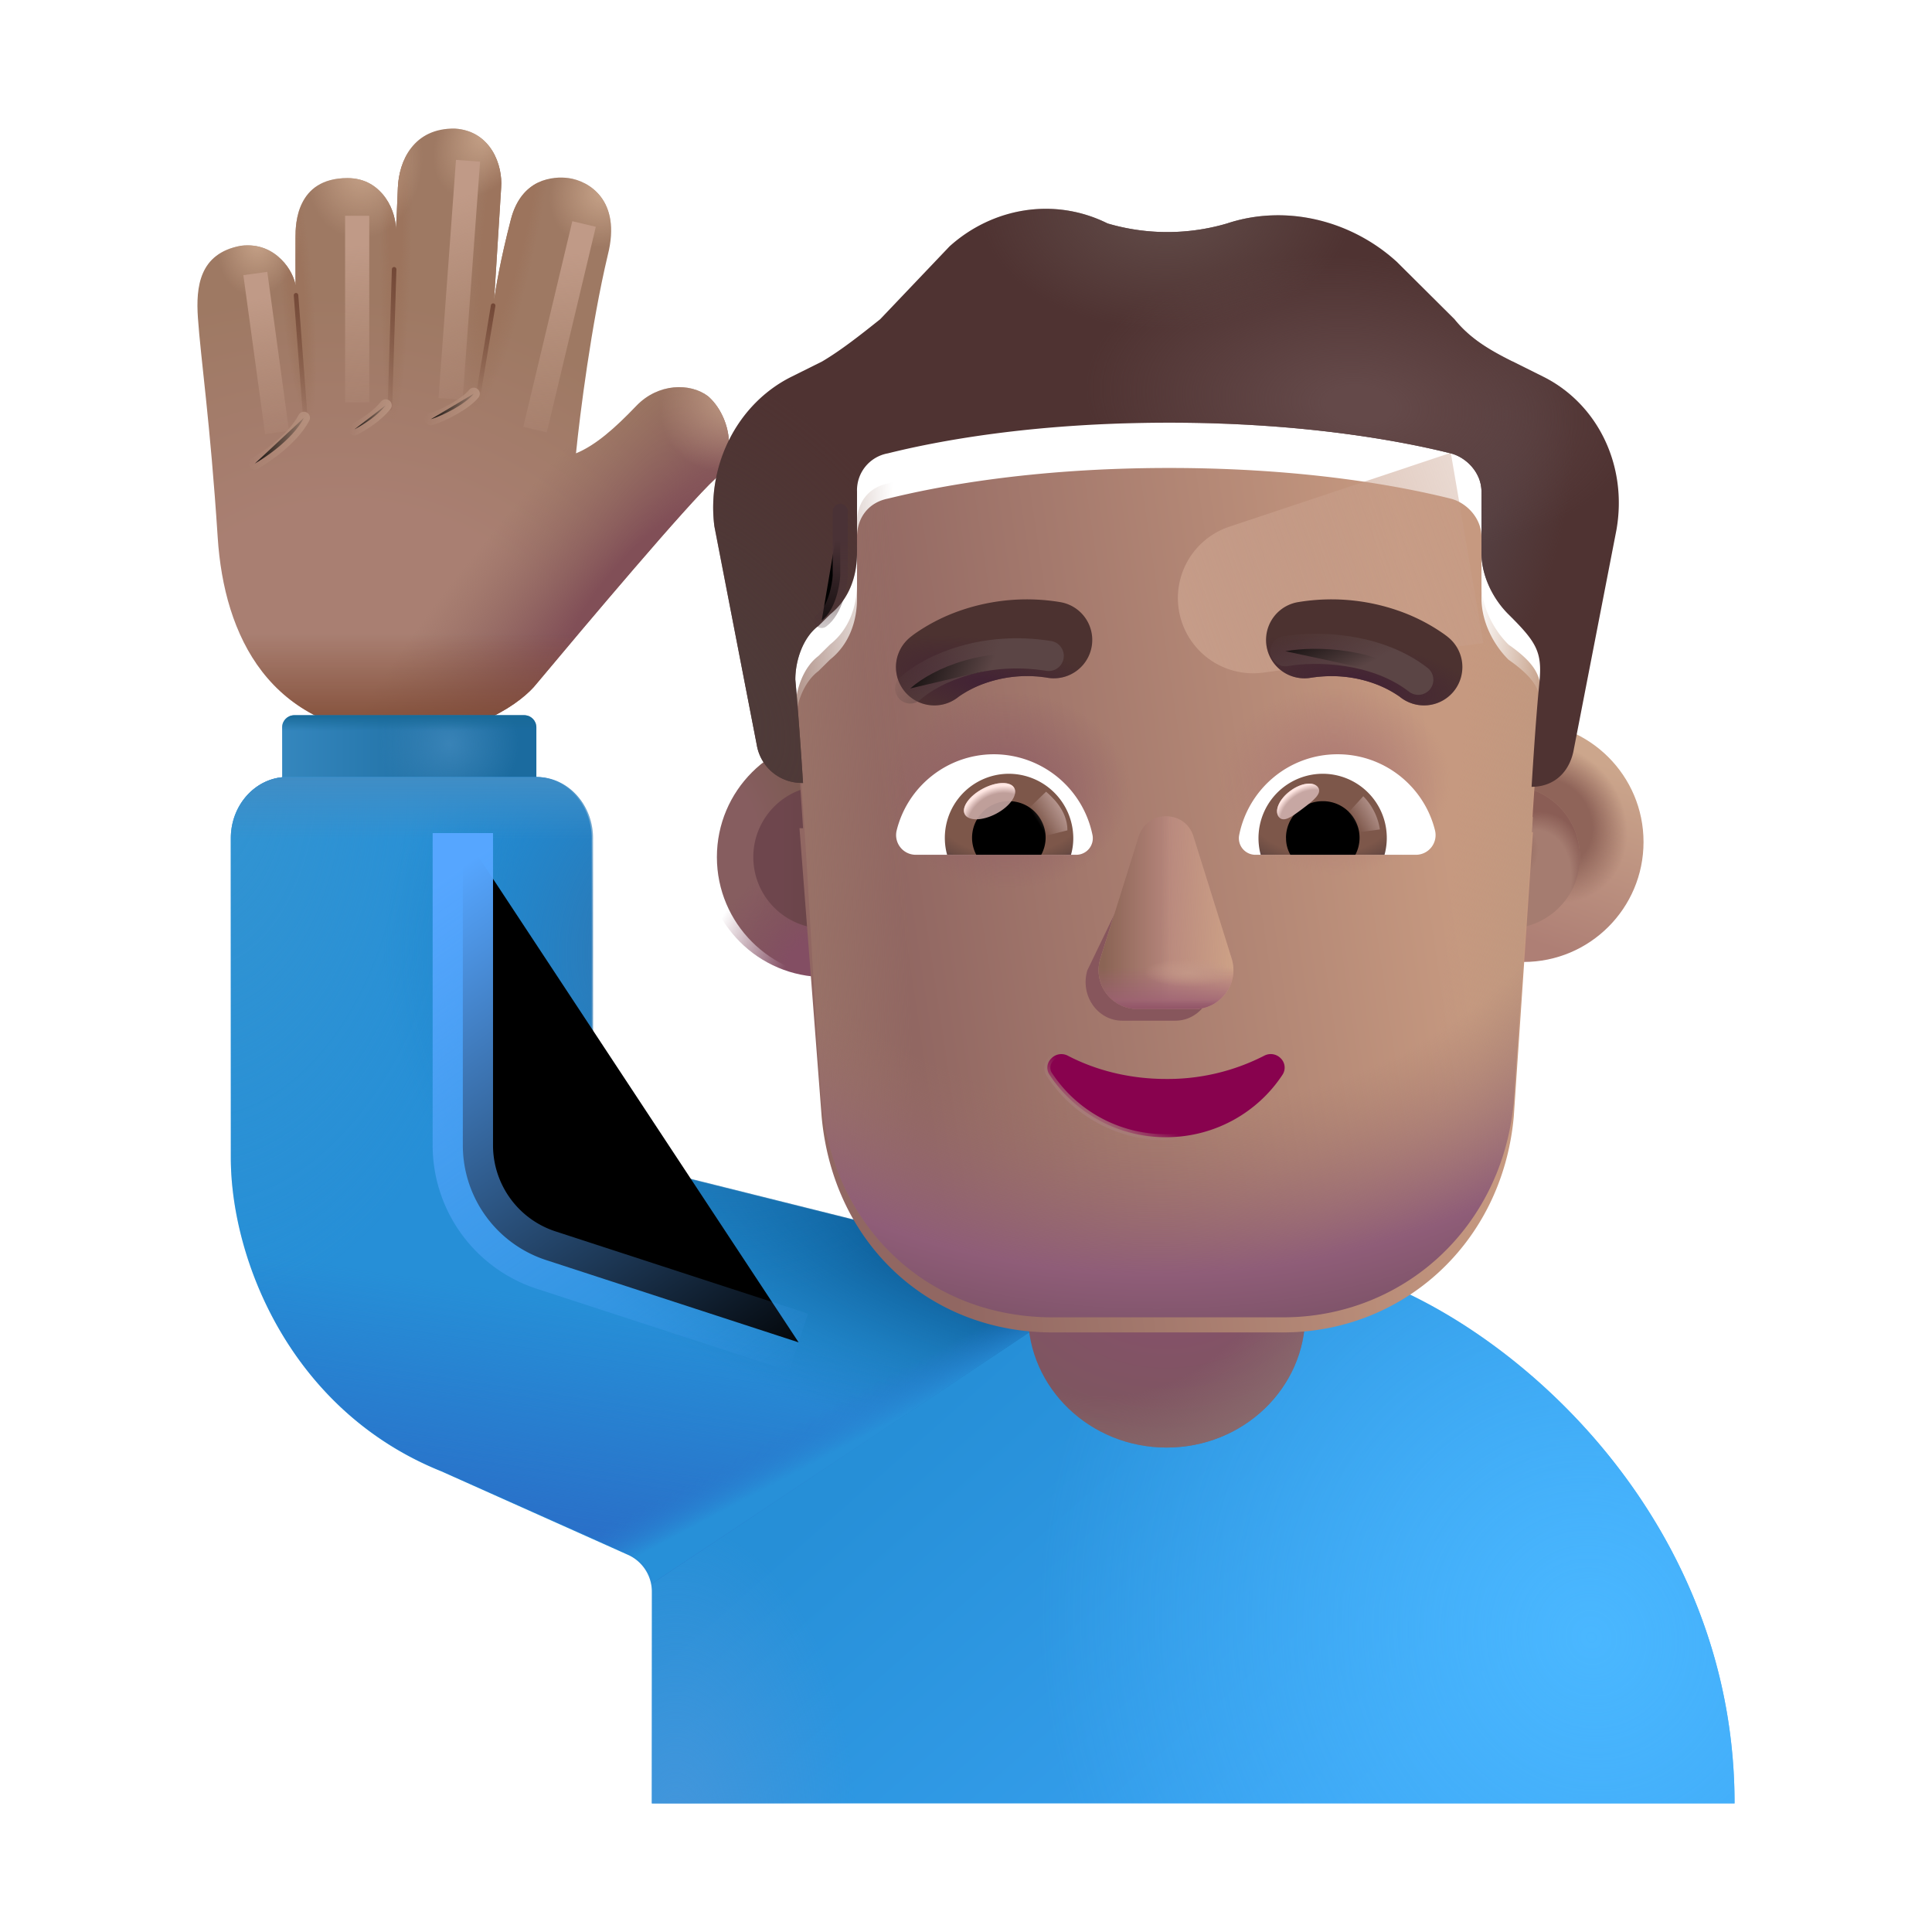 <svg width="100%" height="100%" viewBox="0 0 32 32" xmlns="http://www.w3.org/2000/svg"><path fill="url(#a)" d="M3.606 8.903c-.125-1.922-.281-2.958-.328-3.64-.035-.513.023-1.067.71-1.192.599-.074.884.452.907.66-.002-.2 0-.68 0-.804 0-.211.008-.977.86-.977.6 0 .816.587.8.863.01-.101.023-.413.035-.707.019-.433.252-.989.946-.976.597.039.793.613.765.976l-.117 1.868c.024-.188.103-.665.278-1.34s.701-.72.957-.684c.326.046.88.361.648 1.274-.275 1.156-.462 2.644-.527 3.285.324-.133.642-.413 1.001-.788.36-.375.887-.383 1.184-.16.34.293.522.967.12 1.37-.463.425-2.13 2.405-2.958 3.394-.229.292-.997.875-2.234.875-2.203-.094-2.942-1.676-3.047-3.297"/><path fill="url(#b)" d="M3.606 8.903c-.125-1.922-.281-2.958-.328-3.64-.035-.513.023-1.067.71-1.192.599-.074.884.452.907.66-.002-.2 0-.68 0-.804 0-.211.008-.977.86-.977.6 0 .816.587.8.863.01-.101.023-.413.035-.707.019-.433.252-.989.946-.976.597.039.793.613.765.976l-.117 1.868c.024-.188.103-.665.278-1.34s.701-.72.957-.684c.326.046.88.361.648 1.274-.275 1.156-.462 2.644-.527 3.285.324-.133.642-.413 1.001-.788.36-.375.887-.383 1.184-.16.34.293.522.967.12 1.37-.463.425-2.13 2.405-2.958 3.394-.229.292-.997.875-2.234.875-2.203-.094-2.942-1.676-3.047-3.297"/><path fill="url(#c)" d="M3.606 8.903c-.125-1.922-.281-2.958-.328-3.64-.035-.513.023-1.067.71-1.192.599-.074.884.452.907.66-.002-.2 0-.68 0-.804 0-.211.008-.977.86-.977.6 0 .816.587.8.863.01-.101.023-.413.035-.707.019-.433.252-.989.946-.976.597.039.793.613.765.976l-.117 1.868c.024-.188.103-.665.278-1.34s.701-.72.957-.684c.326.046.88.361.648 1.274-.275 1.156-.462 2.644-.527 3.285.324-.133.642-.413 1.001-.788.36-.375.887-.383 1.184-.16.34.293.522.967.12 1.37-.463.425-2.13 2.405-2.958 3.394-.229.292-.997.875-2.234.875-2.203-.094-2.942-1.676-3.047-3.297"/><path fill="url(#d)" d="M3.606 8.903c-.125-1.922-.281-2.958-.328-3.64-.035-.513.023-1.067.71-1.192.599-.074.884.452.907.66-.002-.2 0-.68 0-.804 0-.211.008-.977.86-.977.6 0 .816.587.8.863.01-.101.023-.413.035-.707.019-.433.252-.989.946-.976.597.039.793.613.765.976l-.117 1.868c.024-.188.103-.665.278-1.34s.701-.72.957-.684c.326.046.88.361.648 1.274-.275 1.156-.462 2.644-.527 3.285.324-.133.642-.413 1.001-.788.36-.375.887-.383 1.184-.16.34.293.522.967.12 1.37-.463.425-2.13 2.405-2.958 3.394-.229.292-.997.875-2.234.875-2.203-.094-2.942-1.676-3.047-3.297"/><path fill="url(#e)" d="M3.606 8.903c-.125-1.922-.281-2.958-.328-3.64-.035-.513.023-1.067.71-1.192.599-.074.884.452.907.66-.002-.2 0-.68 0-.804 0-.211.008-.977.86-.977.6 0 .816.587.8.863.01-.101.023-.413.035-.707.019-.433.252-.989.946-.976.597.039.793.613.765.976l-.117 1.868c.024-.188.103-.665.278-1.34s.701-.72.957-.684c.326.046.88.361.648 1.274-.275 1.156-.462 2.644-.527 3.285.324-.133.642-.413 1.001-.788.36-.375.887-.383 1.184-.16.34.293.522.967.12 1.37-.463.425-2.13 2.405-2.958 3.394-.229.292-.997.875-2.234.875-2.203-.094-2.942-1.676-3.047-3.297"/><path fill="url(#f)" d="M3.606 8.903c-.125-1.922-.281-2.958-.328-3.64-.035-.513.023-1.067.71-1.192.599-.074.884.452.907.66-.002-.2 0-.68 0-.804 0-.211.008-.977.86-.977.6 0 .816.587.8.863.01-.101.023-.413.035-.707.019-.433.252-.989.946-.976.597.039.793.613.765.976l-.117 1.868c.024-.188.103-.665.278-1.34s.701-.72.957-.684c.326.046.88.361.648 1.274-.275 1.156-.462 2.644-.527 3.285.324-.133.642-.413 1.001-.788.36-.375.887-.383 1.184-.16.34.293.522.967.12 1.37-.463.425-2.13 2.405-2.958 3.394-.229.292-.997.875-2.234.875-2.203-.094-2.942-1.676-3.047-3.297"/><path fill="url(#g)" d="M3.606 8.903c-.125-1.922-.281-2.958-.328-3.64-.035-.513.023-1.067.71-1.192.599-.074.884.452.907.66-.002-.2 0-.68 0-.804 0-.211.008-.977.86-.977.6 0 .816.587.8.863.01-.101.023-.413.035-.707.019-.433.252-.989.946-.976.597.039.793.613.765.976l-.117 1.868c.024-.188.103-.665.278-1.34s.701-.72.957-.684c.326.046.88.361.648 1.274-.275 1.156-.462 2.644-.527 3.285.324-.133.642-.413 1.001-.788.36-.375.887-.383 1.184-.16.34.293.522.967.12 1.37-.463.425-2.13 2.405-2.958 3.394-.229.292-.997.875-2.234.875-2.203-.094-2.942-1.676-3.047-3.297"/><path fill="url(#h)" d="M3.606 8.903c-.125-1.922-.281-2.958-.328-3.64-.035-.513.023-1.067.71-1.192.599-.074.884.452.907.66-.002-.2 0-.68 0-.804 0-.211.008-.977.86-.977.6 0 .816.587.8.863.01-.101.023-.413.035-.707.019-.433.252-.989.946-.976.597.039.793.613.765.976l-.117 1.868c.024-.188.103-.665.278-1.34s.701-.72.957-.684c.326.046.88.361.648 1.274-.275 1.156-.462 2.644-.527 3.285.324-.133.642-.413 1.001-.788.36-.375.887-.383 1.184-.16.34.293.522.967.12 1.37-.463.425-2.13 2.405-2.958 3.394-.229.292-.997.875-2.234.875-2.203-.094-2.942-1.676-3.047-3.297"/><path fill="url(#i)" d="M3.606 8.903c-.125-1.922-.281-2.958-.328-3.64-.035-.513.023-1.067.71-1.192.599-.074.884.452.907.66-.002-.2 0-.68 0-.804 0-.211.008-.977.86-.977.6 0 .816.587.8.863.01-.101.023-.413.035-.707.019-.433.252-.989.946-.976.597.039.793.613.765.976l-.117 1.868c.024-.188.103-.665.278-1.34s.701-.72.957-.684c.326.046.88.361.648 1.274-.275 1.156-.462 2.644-.527 3.285.324-.133.642-.413 1.001-.788.36-.375.887-.383 1.184-.16.34.293.522.967.12 1.37-.463.425-2.13 2.405-2.958 3.394-.229.292-.997.875-2.234.875-2.203-.094-2.942-1.676-3.047-3.297"/><path fill="url(#j)" d="M3.606 8.903c-.125-1.922-.281-2.958-.328-3.64-.035-.513.023-1.067.71-1.192.599-.074.884.452.907.66-.002-.2 0-.68 0-.804 0-.211.008-.977.86-.977.6 0 .816.587.8.863.01-.101.023-.413.035-.707.019-.433.252-.989.946-.976.597.039.793.613.765.976l-.117 1.868c.024-.188.103-.665.278-1.34s.701-.72.957-.684c.326.046.88.361.648 1.274-.275 1.156-.462 2.644-.527 3.285.324-.133.642-.413 1.001-.788.36-.375.887-.383 1.184-.16.34.293.522.967.12 1.37-.463.425-2.13 2.405-2.958 3.394-.229.292-.997.875-2.234.875-2.203-.094-2.942-1.676-3.047-3.297"/><path fill="url(#k)" d="M3.606 8.903c-.125-1.922-.281-2.958-.328-3.64-.035-.513.023-1.067.71-1.192.599-.074.884.452.907.66-.002-.2 0-.68 0-.804 0-.211.008-.977.86-.977.6 0 .816.587.8.863.01-.101.023-.413.035-.707.019-.433.252-.989.946-.976.597.039.793.613.765.976l-.117 1.868c.024-.188.103-.665.278-1.34s.701-.72.957-.684c.326.046.88.361.648 1.274-.275 1.156-.462 2.644-.527 3.285.324-.133.642-.413 1.001-.788.36-.375.887-.383 1.184-.16.34.293.522.967.12 1.37-.463.425-2.13 2.405-2.958 3.394-.229.292-.997.875-2.234.875-2.203-.094-2.942-1.676-3.047-3.297"/><g filter="url(#l)"><path stroke="url(#m)" stroke-linecap="round" stroke-width=".075" d="m4.903 4.89.148 1.946"/></g><g filter="url(#n)"><path stroke="url(#o)" stroke-linecap="round" stroke-width=".075" d="m6.528 4.46-.07 2.298"/></g><g filter="url(#p)"><path stroke="url(#q)" stroke-linecap="round" stroke-width=".075" d="M8.168 5.062 7.934 6.47"/></g><g filter="url(#r)"><path stroke="url(#s)" stroke-width=".4" d="m4.229 4.53.36 2.633"/></g><g filter="url(#t)"><path stroke="url(#u)" stroke-width=".4" d="M5.916 3.574v3.089"/></g><g filter="url(#v)"><path stroke="url(#w)" stroke-width=".4" d="m7.752 2.663-.289 3.944"/></g><g filter="url(#x)"><path stroke="url(#y)" stroke-width=".4" d="m9.674 3.71-.812 3.406"/></g><g filter="url(#z)"><path stroke="url(#A)" stroke-linecap="round" stroke-width=".2" d="M4.221 7.678c.11-.062.617-.379.813-.758"/></g><g filter="url(#B)"><path stroke="url(#C)" stroke-linecap="round" stroke-width=".2" d="M6.388 6.713c-.13.164-.333.3-.518.399"/></g><g filter="url(#D)"><path stroke="url(#E)" stroke-linecap="round" stroke-width=".2" d="M7.847 6.521c-.13.165-.501.36-.712.423"/></g><path fill="url(#F)" d="M4.673 12.047c0-.11.09-.2.2-.2h3.811c.11 0 .2.09.2.2v1.714h-4.21z"/><path fill="url(#G)" d="M4.673 12.047c0-.11.09-.2.2-.2h3.811c.11 0 .2.09.2.2v1.714h-4.21z"/><path fill="url(#H)" d="M4.673 12.047c0-.11.09-.2.2-.2h3.811c.11 0 .2.09.2.2v1.714h-4.21z"/><path fill="url(#I)" d="M20.288 20.87h.97c2.49 0 7.472 3.5 7.472 9H10.797v-3.5a.67.67 0 0 0-.414-.625L7.31 24.37c-2.49-1-3.487-3.5-3.487-5.198v-5.287c0-.564.424-1.015.932-1.015h4.114c.518 0 .932.461.932 1.015v3.985c0 1.302.996 1.5.996 1.5l5.978 1.5z"/><path fill="url(#J)" d="M20.288 20.87h.97c2.49 0 7.472 3.5 7.472 9H10.797v-3.5a.67.67 0 0 0-.414-.625L7.31 24.37c-2.49-1-3.487-3.5-3.487-5.198v-5.287c0-.564.424-1.015.932-1.015h4.114c.518 0 .932.461.932 1.015v3.985c0 1.302.996 1.5.996 1.5l5.978 1.5z"/><path fill="url(#K)" d="M20.288 20.87h.97c2.49 0 7.472 3.5 7.472 9H10.797v-3.5a.67.67 0 0 0-.414-.625L7.31 24.37c-2.49-1-3.487-3.5-3.487-5.198v-5.287c0-.564.424-1.015.932-1.015h4.114c.518 0 .932.461.932 1.015v3.985c0 1.302.996 1.5.996 1.5l5.978 1.5z"/><path fill="url(#L)" d="m18.681 20.98-7.874 5.245a.66.66 0 0 0-.4-.48L7.323 24.37c-2.5-1-3.5-3.5-3.5-5.198v-5.287c0-.564.425-1.015.935-1.015h4.13c.52 0 .935.461.935 1.015v3.985c0 1.302 1 1.5 1 1.5l6 1.5z"/><path fill="url(#M)" d="m18.681 20.98-7.874 5.245a.66.66 0 0 0-.4-.48L7.323 24.37c-2.5-1-3.5-3.5-3.5-5.198v-5.287c0-.564.425-1.015.935-1.015h4.13c.52 0 .935.461.935 1.015v3.985c0 1.302 1 1.5 1 1.5l6 1.5z"/><path fill="url(#N)" d="m18.681 20.98-7.874 5.245a.66.66 0 0 0-.4-.48L7.323 24.37c-2.5-1-3.5-3.5-3.5-5.198v-5.287c0-.564.425-1.015.935-1.015h4.13c.52 0 .935.461.935 1.015v3.985c0 1.302 1 1.5 1 1.5l6 1.5z"/><path fill="url(#O)" d="m18.681 20.98-7.874 5.245a.66.66 0 0 0-.4-.48L7.323 24.37c-2.5-1-3.5-3.5-3.5-5.198v-5.287c0-.564.425-1.015.935-1.015h4.13c.52 0 .935.461.935 1.015v3.985c0 1.302 1 1.5 1 1.5l6 1.5z"/><path fill="url(#P)" d="m18.681 20.98-7.874 5.245a.66.66 0 0 0-.4-.48L7.323 24.37c-2.5-1-3.5-3.5-3.5-5.198v-5.287c0-.564.425-1.015.935-1.015h4.13c.52 0 .935.461.935 1.015v3.985c0 1.302 1 1.5 1 1.5l6 1.5z"/><path fill="url(#Q)" d="m18.681 20.98-7.874 5.245a.66.66 0 0 0-.4-.48L7.323 24.37c-2.5-1-3.5-3.5-3.5-5.198v-5.287c0-.564.425-1.015.935-1.015h4.13c.52 0 .935.461.935 1.015v3.985c0 1.302 1 1.5 1 1.5l6 1.5z"/><path fill="url(#R)" d="M19.323 23.976c-1.268 0-2.296-.985-2.296-2.2v-2.6c0-1.215 1.028-2.2 2.296-2.2s2.296.985 2.296 2.2v2.6c0 1.215-1.028 2.2-2.296 2.2"/><path fill="url(#S)" d="M19.323 23.976c-1.268 0-2.296-.985-2.296-2.2v-2.6c0-1.215 1.028-2.2 2.296-2.2s2.296.985 2.296 2.2v2.6c0 1.215-1.028 2.2-2.296 2.2"/><g filter="url(#T)"><path stroke="url(#U)" d="M7.666 13.798v5.172a2 2 0 0 0 1.38 1.901l4.182 1.363"/></g><g filter="url(#V)"><circle cx="13.661" cy="14.196" r="1.987" fill="url(#W)"/></g><circle cx="13.661" cy="14.196" r="1.987" fill="url(#X)"/><g filter="url(#Y)"><circle cx="13.661" cy="14.196" r="1.184" fill="url(#Z)"/></g><g filter="url(#aa)"><circle cx="24.985" cy="14.196" r="1.987" fill="url(#ab)"/><circle cx="24.985" cy="14.196" r="1.987" fill="url(#ac)"/></g><g filter="url(#ad)"><circle cx="24.985" cy="14.196" r="1.184" fill="#A57C70"/><circle cx="24.985" cy="14.196" r="1.184" fill="url(#ae)"/><circle cx="24.985" cy="14.196" r="1.184" fill="url(#af)"/></g><g filter="url(#ag)"><path fill="url(#ah)" d="M13.242 13.466q.03.003.059.002s-.064-1.015-.128-1.714c0-.317.128-.698.383-.889l.192-.19c.319-.254.447-.635.447-1.016V8.643c0-.317.191-.571.51-.634.767-.19 2.363-.508 4.661-.508 2.299 0 3.895.317 4.661.508.256.063.511.317.511.634V9.66c0 .381.192.762.447 1.016.598.419.56.65.51 1.143a55 55 0 0 0-.127 1.714h.022l-.317 4.711c-.19 2.107-1.847 3.575-3.821 3.575H17.43c-2.038 0-3.63-1.468-3.821-3.575z"/><path fill="url(#ai)" d="M13.242 13.466q.03.003.059.002s-.064-1.015-.128-1.714c0-.317.128-.698.383-.889l.192-.19c.319-.254.447-.635.447-1.016V8.643c0-.317.191-.571.51-.634.767-.19 2.363-.508 4.661-.508 2.299 0 3.895.317 4.661.508.256.063.511.317.511.634V9.66c0 .381.192.762.447 1.016.598.419.56.65.51 1.143a55 55 0 0 0-.127 1.714h.022l-.317 4.711c-.19 2.107-1.847 3.575-3.821 3.575H17.43c-2.038 0-3.63-1.468-3.821-3.575z"/><path fill="url(#aj)" d="M13.242 13.466q.03.003.059.002s-.064-1.015-.128-1.714c0-.317.128-.698.383-.889l.192-.19c.319-.254.447-.635.447-1.016V8.643c0-.317.191-.571.51-.634.767-.19 2.363-.508 4.661-.508 2.299 0 3.895.317 4.661.508.256.063.511.317.511.634V9.66c0 .381.192.762.447 1.016.598.419.56.65.51 1.143a55 55 0 0 0-.127 1.714h.022l-.317 4.711c-.19 2.107-1.847 3.575-3.821 3.575H17.43c-2.038 0-3.63-1.468-3.821-3.575z"/></g><path fill="url(#ak)" d="M13.173 11.754c0-.317.128-.698.383-.889l.192-.19c.319-.254.447-.635.447-1.016V8.643c0-.317.191-.571.51-.634.767-.19 2.363-.508 4.661-.508 2.299 0 3.895.317 4.661.508.256.063.511.317.511.634V9.66c0 .381.192.762.447 1.016.598.419.56.65.51 1.143a55 55 0 0 0-.127 1.714h.022l-.317 4.711c-.19 2.107-1.847 3.575-3.821 3.575H17.43c-2.038 0-3.63-1.468-3.821-3.575-.166-2.162-.239-4.33-.436-6.489"/><path fill="url(#al)" d="M13.173 11.754c0-.317.128-.698.383-.889l.192-.19c.319-.254.447-.635.447-1.016V8.643c0-.317.191-.571.51-.634.767-.19 2.363-.508 4.661-.508 2.299 0 3.895.317 4.661.508.256.063.511.317.511.634V9.66c0 .381.192.762.447 1.016.598.419.56.65.51 1.143a55 55 0 0 0-.127 1.714h.022l-.317 4.711c-.19 2.107-1.847 3.575-3.821 3.575H17.43c-2.038 0-3.63-1.468-3.821-3.575-.166-2.162-.239-4.33-.436-6.489"/><path fill="url(#am)" d="M13.173 11.754c0-.317.128-.698.383-.889l.192-.19c.319-.254.447-.635.447-1.016V8.643c0-.317.191-.571.51-.634.767-.19 2.363-.508 4.661-.508 2.299 0 3.895.317 4.661.508.256.063.511.317.511.634V9.66c0 .381.192.762.447 1.016.598.419.56.65.51 1.143a55 55 0 0 0-.127 1.714h.022l-.317 4.711c-.19 2.107-1.847 3.575-3.821 3.575H17.43c-2.038 0-3.63-1.468-3.821-3.575-.166-2.162-.239-4.33-.436-6.489"/><g filter="url(#an)"><path fill="url(#ao)" d="m24.03 7.5-3.663 1.222a1.246 1.246 0 0 0 .56 2.418l3.642-.488z"/></g><g filter="url(#ap)"><path fill="#4F3332" d="m25.049 6.485.51.254c.894.444 1.405 1.46 1.214 2.54l-.703 3.618c-.062.374-.31.625-.68.635h-.022s.064-1.08.128-1.714c.052-.516-.038-.673-.511-1.143-.255-.254-.447-.635-.447-1.016V8.643c0-.317-.255-.57-.51-.634-.767-.19-2.363-.508-4.662-.508s-3.895.317-4.66.508a.62.62 0 0 0-.511.634V9.66c0 .381-.128.762-.447 1.016l-.192.19c-.255.19-.383.572-.383.89.064.697.128 1.713.128 1.713q-.03 0-.059-.002a.754.754 0 0 1-.708-.632l-.702-3.62c-.128-1.015.383-2.03 1.277-2.475l.51-.254c.32-.19.64-.444.959-.698l1.149-1.207c.702-.634 1.724-.825 2.618-.38a3.5 3.5 0 0 0 1.979 0c.958-.318 2.043-.064 2.81.634l.957.953c.255.317.575.507.958.698"/><path fill="url(#aq)" d="m25.049 6.485.51.254c.894.444 1.405 1.46 1.214 2.54l-.703 3.618c-.062.374-.31.625-.68.635h-.022s.064-1.08.128-1.714c.052-.516-.038-.673-.511-1.143-.255-.254-.447-.635-.447-1.016V8.643c0-.317-.255-.57-.51-.634-.767-.19-2.363-.508-4.662-.508s-3.895.317-4.66.508a.62.62 0 0 0-.511.634V9.66c0 .381-.128.762-.447 1.016l-.192.19c-.255.19-.383.572-.383.89.064.697.128 1.713.128 1.713q-.03 0-.059-.002a.754.754 0 0 1-.708-.632l-.702-3.62c-.128-1.015.383-2.03 1.277-2.475l.51-.254c.32-.19.64-.444.959-.698l1.149-1.207c.702-.634 1.724-.825 2.618-.38a3.5 3.5 0 0 0 1.979 0c.958-.318 2.043-.064 2.81.634l.957.953c.255.317.575.507.958.698"/><path fill="url(#ar)" d="m25.049 6.485.51.254c.894.444 1.405 1.46 1.214 2.54l-.703 3.618c-.062.374-.31.625-.68.635h-.022s.064-1.08.128-1.714c.052-.516-.038-.673-.511-1.143-.255-.254-.447-.635-.447-1.016V8.643c0-.317-.255-.57-.51-.634-.767-.19-2.363-.508-4.662-.508s-3.895.317-4.66.508a.62.62 0 0 0-.511.634V9.66c0 .381-.128.762-.447 1.016l-.192.19c-.255.19-.383.572-.383.89.064.697.128 1.713.128 1.713q-.03 0-.059-.002a.754.754 0 0 1-.708-.632l-.702-3.62c-.128-1.015.383-2.03 1.277-2.475l.51-.254c.32-.19.64-.444.959-.698l1.149-1.207c.702-.634 1.724-.825 2.618-.38a3.5 3.5 0 0 0 1.979 0c.958-.318 2.043-.064 2.81.634l.957.953c.255.317.575.507.958.698"/><path fill="url(#as)" d="m25.049 6.485.51.254c.894.444 1.405 1.46 1.214 2.54l-.703 3.618c-.062.374-.31.625-.68.635h-.022s.064-1.08.128-1.714c.052-.516-.038-.673-.511-1.143-.255-.254-.447-.635-.447-1.016V8.643c0-.317-.255-.57-.51-.634-.767-.19-2.363-.508-4.662-.508s-3.895.317-4.66.508a.62.62 0 0 0-.511.634V9.66c0 .381-.128.762-.447 1.016l-.192.19c-.255.19-.383.572-.383.89.064.697.128 1.713.128 1.713q-.03 0-.059-.002a.754.754 0 0 1-.708-.632l-.702-3.62c-.128-1.015.383-2.03 1.277-2.475l.51-.254c.32-.19.64-.444.959-.698l1.149-1.207c.702-.634 1.724-.825 2.618-.38a3.5 3.5 0 0 0 1.979 0c.958-.318 2.043-.064 2.81.634l.957.953c.255.317.575.507.958.698"/><path fill="url(#at)" d="m25.049 6.485.51.254c.894.444 1.405 1.46 1.214 2.54l-.703 3.618c-.062.374-.31.625-.68.635h-.022s.064-1.08.128-1.714c.052-.516-.038-.673-.511-1.143-.255-.254-.447-.635-.447-1.016V8.643c0-.317-.255-.57-.51-.634-.767-.19-2.363-.508-4.662-.508s-3.895.317-4.66.508a.62.62 0 0 0-.511.634V9.66c0 .381-.128.762-.447 1.016l-.192.19c-.255.19-.383.572-.383.89.064.697.128 1.713.128 1.713q-.03 0-.059-.002a.754.754 0 0 1-.708-.632l-.702-3.62c-.128-1.015.383-2.03 1.277-2.475l.51-.254c.32-.19.64-.444.959-.698l1.149-1.207c.702-.634 1.724-.825 2.618-.38a3.5 3.5 0 0 0 1.979 0c.958-.318 2.043-.064 2.81.634l.957.953c.255.317.575.507.958.698"/></g><g filter="url(#au)"><path fill="#87565C" d="m18.985 14.05-.976 2.023c-.122.416.169.833.58.833h.878c.412 0 .702-.423.581-.833l-.593-2.023c-.127-.448-.337-.448-.47 0"/></g><g filter="url(#av)"><path fill="#B7877D" d="m18.858 13.856-.633 2.023a.642.642 0 0 0 .62.833h.936a.644.644 0 0 0 .62-.833l-.633-2.023c-.136-.448-.768-.448-.91 0"/><path fill="url(#aw)" d="m18.858 13.856-.633 2.023a.642.642 0 0 0 .62.833h.936a.644.644 0 0 0 .62-.833l-.633-2.023c-.136-.448-.768-.448-.91 0"/><path fill="url(#ax)" d="m18.858 13.856-.633 2.023a.642.642 0 0 0 .62.833h.936a.644.644 0 0 0 .62-.833l-.633-2.023c-.136-.448-.768-.448-.91 0"/><path fill="url(#ay)" d="m18.858 13.856-.633 2.023a.642.642 0 0 0 .62.833h.936a.644.644 0 0 0 .62-.833l-.633-2.023c-.136-.448-.768-.448-.91 0"/><path fill="url(#az)" d="m18.858 13.856-.633 2.023a.642.642 0 0 0 .62.833h.936a.644.644 0 0 0 .62-.833l-.633-2.023c-.136-.448-.768-.448-.91 0"/></g><path fill="url(#aA)" d="m18.858 13.856-.633 2.023a.642.642 0 0 0 .62.833h.936a.644.644 0 0 0 .62-.833l-.633-2.023c-.136-.448-.768-.448-.91 0"/><path fill="#88024E" stroke="url(#aB)" stroke-width=".1" d="M17.687 17.486a.23.23 0 0 0-.277.048.21.21 0 0 0-.023.273 2.3 2.3 0 0 0 1.926 1.029c.808 0 1.518-.412 1.926-1.03a.215.215 0 0 0-.024-.275.23.23 0 0 0-.276-.045 3.5 3.5 0 0 1-1.626.385c-.596 0-1.156-.14-1.626-.385Z"/><g filter="url(#aC)"><path fill="#4C3230" d="m23.74 10.958-.001-.001-.002-.002-.006-.004-.014-.012-.043-.032a3.067 3.067 0 0 0-.641-.347 3.37 3.37 0 0 0-1.777-.188.635.635 0 1 0 .198 1.255c.474-.075.853.013 1.112.115a1.8 1.8 0 0 1 .367.197.635.635 0 0 0 .807-.981"/><path fill="url(#aD)" d="m23.74 10.958-.001-.001-.002-.002-.006-.004-.014-.012-.043-.032a3.067 3.067 0 0 0-.641-.347 3.37 3.37 0 0 0-1.777-.188.635.635 0 1 0 .198 1.255c.474-.075.853.013 1.112.115a1.8 1.8 0 0 1 .367.197.635.635 0 0 0 .807-.981"/></g><g filter="url(#aE)"><path fill="#4C3230" d="M14.82 10.958h.002v-.001l.003-.002.005-.004.015-.012.042-.032a3.067 3.067 0 0 1 .641-.347 3.37 3.37 0 0 1 1.777-.188.635.635 0 1 1-.198 1.255 2.1 2.1 0 0 0-1.111.115 1.8 1.8 0 0 0-.367.197.635.635 0 0 1-.808-.98"/><path fill="url(#aF)" d="M14.82 10.958h.002v-.001l.003-.002.005-.004.015-.012.042-.032a3.067 3.067 0 0 1 .641-.347 3.37 3.37 0 0 1 1.777-.188.635.635 0 1 1-.198 1.255 2.1 2.1 0 0 0-1.111.115 1.8 1.8 0 0 0-.367.197.635.635 0 0 1-.808-.98"/></g><path fill="#fff" d="M22.155 12.493c.777 0 1.434.536 1.613 1.26a.326.326 0 0 1-.32.405h-2.654a.274.274 0 0 1-.27-.323c.15-.763.82-1.342 1.631-1.342"/><path fill="url(#aG)" d="M21.909 12.816a1.062 1.062 0 0 1 1.023 1.342h-2.051a1.066 1.066 0 0 1 1.028-1.342"/><path fill="#000" d="M21.3 13.878c0-.338.271-.608.609-.608a.606.606 0 0 1 .54.888h-1.076a.55.55 0 0 1-.072-.28"/><g filter="url(#aH)"><path fill="#C7A7A3" d="M21.83 13.04c.076.102-.082.225-.262.36s-.313.229-.389.128c-.075-.102.01-.293.19-.427.179-.135.386-.162.462-.06"/><path fill="url(#aI)" d="M21.83 13.04c.076.102-.082.225-.262.36s-.313.229-.389.128c-.075-.102.01-.293.19-.427.179-.135.386-.162.462-.06"/></g><g filter="url(#aJ)"><path fill="url(#aK)" d="M22.855 13.738a1 1 0 0 0-.275-.55l-.31.34.14.27z"/></g><path fill="#fff" d="M16.464 12.493c-.777 0-1.433.536-1.612 1.26a.326.326 0 0 0 .319.405h2.655a.274.274 0 0 0 .27-.323 1.67 1.67 0 0 0-1.632-1.342"/><path fill="url(#aL)" d="M16.71 12.816a1.062 1.062 0 0 0-1.023 1.342h2.052a1 1 0 0 0 .038-.28 1.07 1.07 0 0 0-1.067-1.062"/><path fill="#000" d="M17.319 13.878a.606.606 0 0 0-.608-.608.606.606 0 0 0-.541.888h1.076a.6.6 0 0 0 .073-.28"/><g filter="url(#aM)"><path fill="url(#aN)" d="M17.68 13.753c0-.343-.278-.572-.354-.64l-.343.331.211.43z"/></g><g filter="url(#aO)" transform="rotate(-27.914 16.39 13.27)"><ellipse cx="16.39" cy="13.27" fill="#C7A7A3" fill-opacity=".9" rx=".464" ry=".235"/><ellipse cx="16.39" cy="13.27" fill="url(#aP)" rx=".464" ry=".235"/></g><g filter="url(#aQ)"><path stroke="url(#aR)" stroke-linecap="round" stroke-width=".5" d="M21.29 10.786c.512-.09 1.51-.064 2.201.473"/></g><g filter="url(#aS)"><path stroke="url(#aT)" stroke-linecap="round" stroke-width=".5" d="M15.076 11.403c.39-.344 1.24-.707 2.294-.539"/></g><g filter="url(#aU)"><path stroke="url(#aV)" stroke-linecap="round" stroke-width=".25" d="M13.917 8.469v1.068c-.01.177-.084.572-.307.74"/></g><defs><radialGradient id="a" cx="0" cy="0" r="1" gradientTransform="rotate(-68.885 11.506 1.26)scale(6.477 7.749)" gradientUnits="userSpaceOnUse"><stop offset=".475" stop-color="#A97F72"/><stop offset="1" stop-color="#9E7963"/></radialGradient><radialGradient id="b" cx="0" cy="0" r="1" gradientTransform="rotate(130.764 3.013 7.22)scale(9.572 2.304)" gradientUnits="userSpaceOnUse"><stop offset=".147" stop-color="#814F57"/><stop offset="1" stop-color="#8E675E" stop-opacity="0"/></radialGradient><radialGradient id="d" cx="0" cy="0" r="1" gradientTransform="matrix(.195 2.258 -.271 .023 4.91 4.726)" gradientUnits="userSpaceOnUse"><stop offset=".401" stop-color="#9C745D"/><stop offset="1" stop-color="#9C745D" stop-opacity="0"/></radialGradient><radialGradient id="e" cx="0" cy="0" r="1" gradientTransform="rotate(90.788 1.523 5.016)scale(3.407 .266)" gradientUnits="userSpaceOnUse"><stop offset=".401" stop-color="#9C745D"/><stop offset="1" stop-color="#9C745D" stop-opacity="0"/></radialGradient><radialGradient id="f" cx="0" cy="0" r="1" gradientTransform="matrix(-.672 3.969 -.567 -.096 8.528 2.797)" gradientUnits="userSpaceOnUse"><stop offset=".652" stop-color="#9C745D"/><stop offset="1" stop-color="#9C745D" stop-opacity="0"/></radialGradient><radialGradient id="g" cx="0" cy="0" r="1" gradientTransform="rotate(131.934 4.31 3.814)scale(.992 .871)" gradientUnits="userSpaceOnUse"><stop stop-color="#C8A48A"/><stop offset="1" stop-color="#C8A48A" stop-opacity="0"/></radialGradient><radialGradient id="h" cx="0" cy="0" r="1" gradientTransform="matrix(-.65 1.065 -.658 -.402 8.1 2.13)" gradientUnits="userSpaceOnUse"><stop stop-color="#C8A48A"/><stop offset="1" stop-color="#C8A48A" stop-opacity="0"/></radialGradient><radialGradient id="i" cx="0" cy="0" r="1" gradientTransform="rotate(99.841 1.874 3.9)scale(1.244 .955)" gradientUnits="userSpaceOnUse"><stop stop-color="#C8A48A"/><stop offset="1" stop-color="#C8A48A" stop-opacity="0"/></radialGradient><radialGradient id="j" cx="0" cy="0" r="1" gradientTransform="rotate(98.13 .432 3.83)scale(.973 .692)" gradientUnits="userSpaceOnUse"><stop stop-color="#C8A48A"/><stop offset="1" stop-color="#C8A48A" stop-opacity="0"/></radialGradient><radialGradient id="k" cx="0" cy="0" r="1" gradientTransform="matrix(-1.091 1.091 -.854 -.854 12.321 6.426)" gradientUnits="userSpaceOnUse"><stop stop-color="#C8A48A"/><stop offset="1" stop-color="#C8A48A" stop-opacity="0"/></radialGradient><radialGradient id="G" cx="0" cy="0" r="1" gradientTransform="matrix(0 1.109 -1.156 0 7.44 12.323)" gradientUnits="userSpaceOnUse"><stop stop-color="#3983B7"/><stop offset="1" stop-color="#3983B7" stop-opacity="0"/></radialGradient><radialGradient id="J" cx="0" cy="0" r="1" gradientTransform="matrix(-8.683 2.798 -2.993 -9.287 26.41 27.072)" gradientUnits="userSpaceOnUse"><stop stop-color="#4AB7FF"/><stop offset="1" stop-color="#4AB7FF" stop-opacity="0"/></radialGradient><radialGradient id="K" cx="0" cy="0" r="1" gradientTransform="matrix(0 -5.192 2.982 0 11.2 30.437)" gradientUnits="userSpaceOnUse"><stop stop-color="#4496DB"/><stop offset="1" stop-color="#4496DB" stop-opacity="0"/></radialGradient><radialGradient id="M" cx="0" cy="0" r="1" gradientTransform="matrix(0 8.812 -5.438 0 3.29 12.87)" gradientUnits="userSpaceOnUse"><stop stop-color="#3394D1"/><stop offset="1" stop-color="#3394D1" stop-opacity="0"/></radialGradient><radialGradient id="N" cx="0" cy="0" r="1" gradientTransform="rotate(-167.876 10.083 9.181)scale(10.34 4.205)" gradientUnits="userSpaceOnUse"><stop offset=".287" stop-color="#09538B"/><stop offset="1" stop-color="#1473AF" stop-opacity="0"/></radialGradient><radialGradient id="O" cx="0" cy="0" r="1" gradientTransform="matrix(-5.691 0 0 -5.729 12.06 15.783)" gradientUnits="userSpaceOnUse"><stop offset=".174" stop-color="#3473AB"/><stop offset="1" stop-color="#127CC2" stop-opacity="0"/></radialGradient><radialGradient id="R" cx="0" cy="0" r="1" gradientTransform="matrix(0 3.373 -4.143 0 19.323 20.774)" gradientUnits="userSpaceOnUse"><stop offset=".32" stop-color="#855169"/><stop offset="1" stop-color="#7B585C"/></radialGradient><radialGradient id="S" cx="0" cy="0" r="1" gradientTransform="matrix(1.904 4.588 -4.923 2.044 18.373 20.476)" gradientUnits="userSpaceOnUse"><stop offset=".527" stop-color="#907374" stop-opacity="0"/><stop offset=".914" stop-color="#907374"/></radialGradient><radialGradient id="W" cx="0" cy="0" r="1" gradientTransform="matrix(2.089 0 0 3.656 11.674 14.196)" gradientUnits="userSpaceOnUse"><stop offset=".351" stop-color="#865D5F"/><stop offset="1" stop-color="#76594A"/></radialGradient><radialGradient id="X" cx="0" cy="0" r="1" gradientTransform="rotate(-124.98 11.045 4.534)scale(1.972)" gradientUnits="userSpaceOnUse"><stop offset=".34" stop-color="#834E63"/><stop offset="1" stop-color="#834E63" stop-opacity="0"/></radialGradient><radialGradient id="ac" cx="0" cy="0" r="1" gradientTransform="matrix(.984 -.717 .818 1.123 25.428 13.88)" gradientUnits="userSpaceOnUse"><stop offset=".543" stop-color="#8F6459"/><stop offset="1" stop-color="#8F6459" stop-opacity="0"/></radialGradient><radialGradient id="ae" cx="0" cy="0" r="1" gradientTransform="matrix(.978 -1.798 1.052 .572 24.936 15.173)" gradientUnits="userSpaceOnUse"><stop offset=".755" stop-color="#8A5D55" stop-opacity="0"/><stop offset=".916" stop-color="#8A5D55"/></radialGradient><radialGradient id="af" cx="0" cy="0" r="1" gradientTransform="matrix(.309 .305 -.394 .398 24.985 14.196)" gradientUnits="userSpaceOnUse"><stop stop-color="#895F52"/><stop offset="1" stop-color="#895F52" stop-opacity="0"/></radialGradient><radialGradient id="ai" cx="0" cy="0" r="1" gradientTransform="matrix(0 -1.556 1.915 0 22.105 12.682)" gradientUnits="userSpaceOnUse"><stop stop-color="#AB7773"/><stop offset="1" stop-color="#AB7773" stop-opacity="0"/></radialGradient><radialGradient id="aj" cx="0" cy="0" r="1" gradientTransform="matrix(0 -1.636 2.034 0 16.68 12.842)" gradientUnits="userSpaceOnUse"><stop stop-color="#8F5D65"/><stop offset="1" stop-color="#8F5D65" stop-opacity="0"/></radialGradient><radialGradient id="am" cx="0" cy="0" r="1" gradientTransform="matrix(0 9.914 -12.287 0 19.16 12.37)" gradientUnits="userSpaceOnUse"><stop offset=".608" stop-color="#9B7168" stop-opacity="0"/><stop offset=".884" stop-color="#8F5D78"/><stop offset="1" stop-color="#7C5267"/></radialGradient><radialGradient id="aq" cx="0" cy="0" r="1" gradientTransform="matrix(.95 -3.519 1.305 .352 24.485 9.308)" gradientUnits="userSpaceOnUse"><stop stop-color="#554042"/><stop offset="1" stop-color="#554042" stop-opacity="0"/></radialGradient><radialGradient id="ar" cx="0" cy="0" r="1" gradientTransform="matrix(4.553 .419 -.225 2.448 22.53 7.213)" gradientUnits="userSpaceOnUse"><stop offset=".122" stop-color="#644949"/><stop offset="1" stop-color="#644949" stop-opacity="0"/></radialGradient><radialGradient id="as" cx="0" cy="0" r="1" gradientTransform="matrix(0 1.999 -3.096 0 19.313 3.957)" gradientUnits="userSpaceOnUse"><stop stop-color="#624C49"/><stop offset="1" stop-color="#624C49" stop-opacity="0"/></radialGradient><radialGradient id="at" cx="0" cy="0" r="1" gradientTransform="rotate(-36.235 24.268 -11.746)scale(4.536 7.107)" gradientUnits="userSpaceOnUse"><stop stop-color="#4E3C3A"/><stop offset="1" stop-color="#4E3C3A" stop-opacity="0"/></radialGradient><radialGradient id="az" cx="0" cy="0" r="1" gradientTransform="matrix(0 .234 -.753 0 19.702 16.108)" gradientUnits="userSpaceOnUse"><stop stop-color="#C39787"/><stop offset="1" stop-color="#C39787" stop-opacity="0"/></radialGradient><radialGradient id="aD" cx="0" cy="0" r="1" gradientTransform="matrix(.124 -.718 2.124 .367 22.22 11.715)" gradientUnits="userSpaceOnUse"><stop stop-color="#422235"/><stop offset="1" stop-color="#422235" stop-opacity="0"/></radialGradient><radialGradient id="aF" cx="0" cy="0" r="1" gradientTransform="matrix(.124 -.718 2.125 .367 16.093 11.715)" gradientUnits="userSpaceOnUse"><stop stop-color="#422235"/><stop offset="1" stop-color="#422235" stop-opacity="0"/></radialGradient><radialGradient id="aG" cx="0" cy="0" r="1" gradientTransform="matrix(0 .966 -1.536 0 21.906 13.384)" gradientUnits="userSpaceOnUse"><stop offset=".802" stop-color="#7D574A"/><stop offset="1" stop-color="#694B43"/><stop offset="1" stop-color="#804D49"/><stop offset="1" stop-color="#664944"/></radialGradient><radialGradient id="aI" cx="0" cy="0" r="1" gradientTransform="rotate(-127.812 14.12 1.444)scale(.45 .62)" gradientUnits="userSpaceOnUse"><stop offset=".766" stop-color="#FFE6E2" stop-opacity="0"/><stop offset=".966" stop-color="#FFE6E2"/></radialGradient><radialGradient id="aL" cx="0" cy="0" r="1" gradientTransform="matrix(0 .966 -1.536 0 16.713 13.384)" gradientUnits="userSpaceOnUse"><stop offset=".802" stop-color="#7D574A"/><stop offset="1" stop-color="#694B43"/><stop offset="1" stop-color="#804D49"/><stop offset="1" stop-color="#664944"/></radialGradient><radialGradient id="aP" cx="0" cy="0" r="1" gradientTransform="rotate(-90.897 14.902 -1.237)scale(.588 .707)" gradientUnits="userSpaceOnUse"><stop offset=".766" stop-color="#FFE6E2" stop-opacity="0"/><stop offset=".966" stop-color="#FFE6E2"/></radialGradient><linearGradient id="c" x1="6.668" x2="6.668" y1="12.2" y2="10.497" gradientUnits="userSpaceOnUse"><stop stop-color="#7F4A33"/><stop offset="1" stop-color="#7F4A33" stop-opacity="0"/></linearGradient><linearGradient id="m" x1="5.158" x2="4.207" y1="4.894" y2="6.68" gradientUnits="userSpaceOnUse"><stop stop-color="#724736"/><stop offset="1" stop-color="#724736" stop-opacity="0"/></linearGradient><linearGradient id="o" x1="6.578" x2="5.278" y1="4.465" y2="5.444" gradientUnits="userSpaceOnUse"><stop stop-color="#724736"/><stop offset="1" stop-color="#724736" stop-opacity="0"/></linearGradient><linearGradient id="q" x1="8.338" x2="7.956" y1="5.065" y2="6.629" gradientUnits="userSpaceOnUse"><stop stop-color="#724736"/><stop offset="1" stop-color="#724736" stop-opacity="0"/></linearGradient><linearGradient id="s" x1="3.924" x2="4.344" y1="5.006" y2="7.614" gradientUnits="userSpaceOnUse"><stop stop-color="#C09A87"/><stop offset="1" stop-color="#C09A87" stop-opacity="0"/></linearGradient><linearGradient id="u" x1="5.069" x2="5.281" y1="4.133" y2="7.256" gradientUnits="userSpaceOnUse"><stop stop-color="#C09A87"/><stop offset="1" stop-color="#C09A87" stop-opacity="0"/></linearGradient><linearGradient id="w" x1="7.218" x2="8.32" y1="3.376" y2="7.053" gradientUnits="userSpaceOnUse"><stop stop-color="#C09A87"/><stop offset="1" stop-color="#C09A87" stop-opacity="0"/></linearGradient><linearGradient id="y" x1="8.173" x2="8.489" y1="4.326" y2="7.757" gradientUnits="userSpaceOnUse"><stop stop-color="#C09A87"/><stop offset="1" stop-color="#C09A87" stop-opacity="0"/></linearGradient><linearGradient id="A" x1="5.219" x2="4.127" y1="6.873" y2="6.805" gradientUnits="userSpaceOnUse"><stop stop-color="#B7927F"/><stop offset="1" stop-color="#B7927F" stop-opacity="0"/></linearGradient><linearGradient id="C" x1="6.491" x2="5.927" y1="6.702" y2="6.56" gradientUnits="userSpaceOnUse"><stop stop-color="#B7927F"/><stop offset="1" stop-color="#B7927F" stop-opacity="0"/></linearGradient><linearGradient id="E" x1="7.992" x2="7.189" y1="6.515" y2="6.302" gradientUnits="userSpaceOnUse"><stop stop-color="#B7927F"/><stop offset="1" stop-color="#B7927F" stop-opacity="0"/></linearGradient><linearGradient id="F" x1="4.509" x2="8.884" y1="12.433" y2="12.433" gradientUnits="userSpaceOnUse"><stop stop-color="#3688BF"/><stop offset=".743" stop-color="#1B6B9F"/></linearGradient><linearGradient id="H" x1="6.779" x2="6.779" y1="11.847" y2="12.105" gradientUnits="userSpaceOnUse"><stop stop-color="#186A98"/><stop offset="1" stop-color="#186A98" stop-opacity="0"/></linearGradient><linearGradient id="I" x1="21.507" x2="5.77" y1="30.712" y2="12.87" gradientUnits="userSpaceOnUse"><stop stop-color="#38A2F1"/><stop offset=".401" stop-color="#268FD7"/></linearGradient><linearGradient id="L" x1="9.776" x2="10.507" y1="26.538" y2="21.712" gradientUnits="userSpaceOnUse"><stop offset=".1" stop-color="#2A6BC6"/><stop offset="1" stop-color="#2A6BC6" stop-opacity="0"/></linearGradient><linearGradient id="P" x1="14.045" x2="13.306" y1="24.563" y2="23.167" gradientUnits="userSpaceOnUse"><stop offset=".35" stop-color="#2790D8"/><stop offset=".794" stop-color="#2877CD" stop-opacity="0"/></linearGradient><linearGradient id="Q" x1="7.305" x2="7.305" y1="12.87" y2="13.91" gradientUnits="userSpaceOnUse"><stop stop-color="#408DC5"/><stop offset="1" stop-color="#408DC5" stop-opacity="0"/></linearGradient><linearGradient id="U" x1="7.322" x2="13.072" y1="14.578" y2="22.859" gradientUnits="userSpaceOnUse"><stop stop-color="#56A6FF"/><stop offset="1" stop-color="#56A6FF" stop-opacity="0"/></linearGradient><linearGradient id="Z" x1="13.661" x2="12.899" y1="14.527" y2="14.527" gradientUnits="userSpaceOnUse"><stop stop-color="#694448"/><stop offset="1" stop-color="#6E464D"/></linearGradient><linearGradient id="ab" x1="26.278" x2="25.304" y1="12.896" y2="15.915" gradientUnits="userSpaceOnUse"><stop stop-color="#CCA68C"/><stop offset="1" stop-color="#AE7F75"/></linearGradient><linearGradient id="ah" x1="24.117" x2="15.027" y1="14.659" y2="16.014" gradientUnits="userSpaceOnUse"><stop stop-color="#C69980"/><stop offset="1" stop-color="#916762"/></linearGradient><linearGradient id="ak" x1="12.89" x2="15.129" y1="17.868" y2="17.789" gradientUnits="userSpaceOnUse"><stop stop-color="#9B7569"/><stop offset="1" stop-color="#9B7569" stop-opacity="0"/></linearGradient><linearGradient id="al" x1="25.17" x2="23.846" y1="16.867" y2="16.751" gradientUnits="userSpaceOnUse"><stop stop-color="#C1987F"/><stop offset="1" stop-color="#C1987F" stop-opacity="0"/></linearGradient><linearGradient id="ao" x1="18.68" x2="28.374" y1="11.106" y2="7.636" gradientUnits="userSpaceOnUse"><stop stop-color="#C89F8B"/><stop offset="1" stop-color="#C89F8B" stop-opacity="0"/></linearGradient><linearGradient id="aw" x1="18.284" x2="19.401" y1="15.444" y2="15.444" gradientUnits="userSpaceOnUse"><stop stop-color="#8B6455"/><stop offset="1" stop-color="#8B6455" stop-opacity="0"/></linearGradient><linearGradient id="ax" x1="20.43" x2="19.209" y1="15.828" y2="15.81" gradientUnits="userSpaceOnUse"><stop stop-color="#CDA186"/><stop offset="1" stop-color="#CDA186" stop-opacity="0"/></linearGradient><linearGradient id="ay" x1="19.544" x2="19.544" y1="16.712" y2="16.029" gradientUnits="userSpaceOnUse"><stop stop-color="#9C6073"/><stop offset="1" stop-color="#9C6073" stop-opacity="0"/></linearGradient><linearGradient id="aA" x1="19.462" x2="19.462" y1="16.761" y2="16.562" gradientUnits="userSpaceOnUse"><stop stop-color="#8E5263"/><stop offset="1" stop-color="#8E5263" stop-opacity="0"/></linearGradient><linearGradient id="aB" x1="18.078" x2="18.596" y1="18.634" y2="17.816" gradientUnits="userSpaceOnUse"><stop stop-color="#A87D7B"/><stop offset=".663" stop-color="#A87D7B" stop-opacity="0"/></linearGradient><linearGradient id="aK" x1="22.832" x2="22.459" y1="13.448" y2="13.678" gradientUnits="userSpaceOnUse"><stop stop-color="#B4948D"/><stop offset="1" stop-color="#B4948D" stop-opacity="0"/></linearGradient><linearGradient id="aN" x1="17.598" x2="17.225" y1="13.448" y2="13.678" gradientUnits="userSpaceOnUse"><stop stop-color="#B4948D"/><stop offset="1" stop-color="#B4948D" stop-opacity="0"/></linearGradient><linearGradient id="aR" x1="22.851" x2="22.351" y1="10.901" y2="9.879" gradientUnits="userSpaceOnUse"><stop stop-color="#5B4545"/><stop offset="1" stop-color="#5B4545" stop-opacity="0"/></linearGradient><linearGradient id="aT" x1="16.537" x2="15.121" y1="10.749" y2="10.155" gradientUnits="userSpaceOnUse"><stop stop-color="#5B4545"/><stop offset="1" stop-color="#5B4545" stop-opacity="0"/></linearGradient><linearGradient id="aV" x1="13.764" x2="13.764" y1="8.351" y2="10.919" gradientUnits="userSpaceOnUse"><stop offset=".228" stop-color="#4A3236"/><stop offset="1" stop-color="#4A3236" stop-opacity="0"/></linearGradient><filter id="l" width=".423" height="2.22" x="4.765" y="4.753" color-interpolation-filters="sRGB" filterUnits="userSpaceOnUse"><feFlood flood-opacity="0" result="BackgroundImageFix"/><feBlend in="SourceGraphic" in2="BackgroundImageFix" result="shape"/><feGaussianBlur result="effect1_foregroundBlur_4002_3870" stdDeviation=".05"/></filter><filter id="n" width=".345" height="2.572" x="6.32" y="4.323" color-interpolation-filters="sRGB" filterUnits="userSpaceOnUse"><feFlood flood-opacity="0" result="BackgroundImageFix"/><feBlend in="SourceGraphic" in2="BackgroundImageFix" result="shape"/><feGaussianBlur result="effect1_foregroundBlur_4002_3870" stdDeviation=".05"/></filter><filter id="p" width=".509" height="1.681" x="7.796" y="4.925" color-interpolation-filters="sRGB" filterUnits="userSpaceOnUse"><feFlood flood-opacity="0" result="BackgroundImageFix"/><feBlend in="SourceGraphic" in2="BackgroundImageFix" result="shape"/><feGaussianBlur result="effect1_foregroundBlur_4002_3870" stdDeviation=".05"/></filter><filter id="r" width="1.556" height="3.487" x="3.631" y="4.103" color-interpolation-filters="sRGB" filterUnits="userSpaceOnUse"><feFlood flood-opacity="0" result="BackgroundImageFix"/><feBlend in="SourceGraphic" in2="BackgroundImageFix" result="shape"/><feGaussianBlur result="effect1_foregroundBlur_4002_3870" stdDeviation=".2"/></filter><filter id="t" width="1.2" height="3.889" x="5.316" y="3.174" color-interpolation-filters="sRGB" filterUnits="userSpaceOnUse"><feFlood flood-opacity="0" result="BackgroundImageFix"/><feBlend in="SourceGraphic" in2="BackgroundImageFix" result="shape"/><feGaussianBlur result="effect1_foregroundBlur_4002_3870" stdDeviation=".2"/></filter><filter id="v" width="1.488" height="4.773" x="6.864" y="2.248" color-interpolation-filters="sRGB" filterUnits="userSpaceOnUse"><feFlood flood-opacity="0" result="BackgroundImageFix"/><feBlend in="SourceGraphic" in2="BackgroundImageFix" result="shape"/><feGaussianBlur result="effect1_foregroundBlur_4002_3870" stdDeviation=".2"/></filter><filter id="x" width="2.002" height="4.299" x="8.267" y="3.263" color-interpolation-filters="sRGB" filterUnits="userSpaceOnUse"><feFlood flood-opacity="0" result="BackgroundImageFix"/><feBlend in="SourceGraphic" in2="BackgroundImageFix" result="shape"/><feGaussianBlur result="effect1_foregroundBlur_4002_3870" stdDeviation=".2"/></filter><filter id="z" width="1.412" height="1.358" x="3.921" y="6.62" color-interpolation-filters="sRGB" filterUnits="userSpaceOnUse"><feFlood flood-opacity="0" result="BackgroundImageFix"/><feBlend in="SourceGraphic" in2="BackgroundImageFix" result="shape"/><feGaussianBlur result="effect1_foregroundBlur_4002_3870" stdDeviation=".1"/></filter><filter id="B" width="1.118" height=".999" x="5.57" y="6.413" color-interpolation-filters="sRGB" filterUnits="userSpaceOnUse"><feFlood flood-opacity="0" result="BackgroundImageFix"/><feBlend in="SourceGraphic" in2="BackgroundImageFix" result="shape"/><feGaussianBlur result="effect1_foregroundBlur_4002_3870" stdDeviation=".1"/></filter><filter id="D" width="1.312" height="1.023" x="6.835" y="6.221" color-interpolation-filters="sRGB" filterUnits="userSpaceOnUse"><feFlood flood-opacity="0" result="BackgroundImageFix"/><feBlend in="SourceGraphic" in2="BackgroundImageFix" result="shape"/><feGaussianBlur result="effect1_foregroundBlur_4002_3870" stdDeviation=".1"/></filter><filter id="T" width="9.217" height="11.911" x="5.665" y="12.298" color-interpolation-filters="sRGB" filterUnits="userSpaceOnUse"><feFlood flood-opacity="0" result="BackgroundImageFix"/><feBlend in="SourceGraphic" in2="BackgroundImageFix" result="shape"/><feGaussianBlur result="effect1_foregroundBlur_4002_3870" stdDeviation=".75"/></filter><filter id="V" width="4.174" height="3.974" x="11.674" y="12.208" color-interpolation-filters="sRGB" filterUnits="userSpaceOnUse"><feFlood flood-opacity="0" result="BackgroundImageFix"/><feBlend in="SourceGraphic" in2="BackgroundImageFix" result="shape"/><feColorMatrix in="SourceAlpha" result="hardAlpha" values="0 0 0 0 0 0 0 0 0 0 0 0 0 0 0 0 0 0 127 0"/><feOffset dx=".2"/><feGaussianBlur stdDeviation=".15"/><feComposite in2="hardAlpha" k2="-1" k3="1" operator="arithmetic"/><feColorMatrix values="0 0 0 0 0.62 0 0 0 0 0.471 0 0 0 0 0.408 0 0 0 1 0"/><feBlend in2="shape" result="effect1_innerShadow_4002_3870"/></filter><filter id="Y" width="3.369" height="3.369" x="11.977" y="12.511" color-interpolation-filters="sRGB" filterUnits="userSpaceOnUse"><feFlood flood-opacity="0" result="BackgroundImageFix"/><feBlend in="SourceGraphic" in2="BackgroundImageFix" result="shape"/><feGaussianBlur result="effect1_foregroundBlur_4002_3870" stdDeviation=".25"/></filter><filter id="aa" width="4.224" height="4.224" x="22.998" y="11.958" color-interpolation-filters="sRGB" filterUnits="userSpaceOnUse"><feFlood flood-opacity="0" result="BackgroundImageFix"/><feBlend in="SourceGraphic" in2="BackgroundImageFix" result="shape"/><feColorMatrix in="SourceAlpha" result="hardAlpha" values="0 0 0 0 0 0 0 0 0 0 0 0 0 0 0 0 0 0 127 0"/><feOffset dx=".25" dy="-.25"/><feGaussianBlur stdDeviation=".25"/><feComposite in2="hardAlpha" k2="-1" k3="1" operator="arithmetic"/><feColorMatrix values="0 0 0 0 0.584 0 0 0 0 0.369 0 0 0 0 0.471 0 0 0 1 0"/><feBlend in2="shape" result="effect1_innerShadow_4002_3870"/></filter><filter id="ad" width="3.369" height="3.369" x="23.301" y="12.511" color-interpolation-filters="sRGB" filterUnits="userSpaceOnUse"><feFlood flood-opacity="0" result="BackgroundImageFix"/><feBlend in="SourceGraphic" in2="BackgroundImageFix" result="shape"/><feGaussianBlur result="effect1_foregroundBlur_4002_3870" stdDeviation=".25"/></filter><filter id="ag" width="12.348" height="14.567" x="13.173" y="7.501" color-interpolation-filters="sRGB" filterUnits="userSpaceOnUse"><feFlood flood-opacity="0" result="BackgroundImageFix"/><feBlend in="SourceGraphic" in2="BackgroundImageFix" result="shape"/><feColorMatrix in="SourceAlpha" result="hardAlpha" values="0 0 0 0 0 0 0 0 0 0 0 0 0 0 0 0 0 0 127 0"/><feOffset dy=".25"/><feGaussianBlur stdDeviation=".375"/><feComposite in2="hardAlpha" k2="-1" k3="1" operator="arithmetic"/><feColorMatrix values="0 0 0 0 0.306 0 0 0 0 0.2 0 0 0 0 0.173 0 0 0 1 0"/><feBlend in2="shape" result="effect1_innerShadow_4002_3870"/></filter><filter id="an" width="9.054" height="7.65" x="17.515" y="5.501" color-interpolation-filters="sRGB" filterUnits="userSpaceOnUse"><feFlood flood-opacity="0" result="BackgroundImageFix"/><feBlend in="SourceGraphic" in2="BackgroundImageFix" result="shape"/><feGaussianBlur result="effect1_foregroundBlur_4002_3870" stdDeviation="1"/></filter><filter id="ap" width="15" height="10.075" x="11.813" y="3.457" color-interpolation-filters="sRGB" filterUnits="userSpaceOnUse"><feFlood flood-opacity="0" result="BackgroundImageFix"/><feBlend in="SourceGraphic" in2="BackgroundImageFix" result="shape"/><feColorMatrix in="SourceAlpha" result="hardAlpha" values="0 0 0 0 0 0 0 0 0 0 0 0 0 0 0 0 0 0 127 0"/><feOffset dy="-.5"/><feGaussianBlur stdDeviation=".375"/><feComposite in2="hardAlpha" k2="-1" k3="1" operator="arithmetic"/><feColorMatrix values="0 0 0 0 0.208 0 0 0 0 0.11 0 0 0 0 0.11 0 0 0 1 0"/><feBlend in2="shape" result="effect1_innerShadow_4002_3870"/></filter><filter id="au" width="3.595" height="4.692" x="17.231" y="12.964" color-interpolation-filters="sRGB" filterUnits="userSpaceOnUse"><feFlood flood-opacity="0" result="BackgroundImageFix"/><feBlend in="SourceGraphic" in2="BackgroundImageFix" result="shape"/><feGaussianBlur result="effect1_foregroundBlur_4002_3870" stdDeviation=".375"/></filter><filter id="av" width="2.734" height="3.692" x="17.946" y="13.27" color-interpolation-filters="sRGB" filterUnits="userSpaceOnUse"><feFlood flood-opacity="0" result="BackgroundImageFix"/><feBlend in="SourceGraphic" in2="BackgroundImageFix" result="shape"/><feGaussianBlur result="effect1_foregroundBlur_4002_3870" stdDeviation=".125"/></filter><filter id="aC" width="3.499" height="2.153" x="20.72" y="9.928" color-interpolation-filters="sRGB" filterUnits="userSpaceOnUse"><feFlood flood-opacity="0" result="BackgroundImageFix"/><feBlend in="SourceGraphic" in2="BackgroundImageFix" result="shape"/><feColorMatrix in="SourceAlpha" result="hardAlpha" values="0 0 0 0 0 0 0 0 0 0 0 0 0 0 0 0 0 0 127 0"/><feOffset dx=".25" dy="-.4"/><feGaussianBlur stdDeviation=".3"/><feComposite in2="hardAlpha" k2="-1" k3="1" operator="arithmetic"/><feColorMatrix values="0 0 0 0 0.255 0 0 0 0 0.157 0 0 0 0 0.153 0 0 0 1 0"/><feBlend in2="shape" result="effect1_innerShadow_4002_3870"/></filter><filter id="aE" width="3.499" height="2.153" x="14.592" y="9.928" color-interpolation-filters="sRGB" filterUnits="userSpaceOnUse"><feFlood flood-opacity="0" result="BackgroundImageFix"/><feBlend in="SourceGraphic" in2="BackgroundImageFix" result="shape"/><feColorMatrix in="SourceAlpha" result="hardAlpha" values="0 0 0 0 0 0 0 0 0 0 0 0 0 0 0 0 0 0 127 0"/><feOffset dx=".25" dy="-.4"/><feGaussianBlur stdDeviation=".3"/><feComposite in2="hardAlpha" k2="-1" k3="1" operator="arithmetic"/><feColorMatrix values="0 0 0 0 0.255 0 0 0 0 0.157 0 0 0 0 0.153 0 0 0 1 0"/><feBlend in2="shape" result="effect1_innerShadow_4002_3870"/></filter><filter id="aH" width=".898" height=".791" x="21.052" y="12.879" color-interpolation-filters="sRGB" filterUnits="userSpaceOnUse"><feFlood flood-opacity="0" result="BackgroundImageFix"/><feBlend in="SourceGraphic" in2="BackgroundImageFix" result="shape"/><feGaussianBlur result="effect1_foregroundBlur_4002_3870" stdDeviation=".05"/></filter><filter id="aJ" width=".985" height="1.011" x="22.07" y="12.988" color-interpolation-filters="sRGB" filterUnits="userSpaceOnUse"><feFlood flood-opacity="0" result="BackgroundImageFix"/><feBlend in="SourceGraphic" in2="BackgroundImageFix" result="shape"/><feGaussianBlur result="effect1_foregroundBlur_4002_3870" stdDeviation=".1"/></filter><filter id="aM" width="1.098" height="1.162" x="16.783" y="12.912" color-interpolation-filters="sRGB" filterUnits="userSpaceOnUse"><feFlood flood-opacity="0" result="BackgroundImageFix"/><feBlend in="SourceGraphic" in2="BackgroundImageFix" result="shape"/><feGaussianBlur result="effect1_foregroundBlur_4002_3870" stdDeviation=".1"/></filter><filter id="aO" width="1.049" height=".8" x="15.866" y="12.87" color-interpolation-filters="sRGB" filterUnits="userSpaceOnUse"><feFlood flood-opacity="0" result="BackgroundImageFix"/><feBlend in="SourceGraphic" in2="BackgroundImageFix" result="shape"/><feGaussianBlur result="effect1_foregroundBlur_4002_3870" stdDeviation=".05"/></filter><filter id="aQ" width="3.701" height="2.013" x="20.54" y="9.996" color-interpolation-filters="sRGB" filterUnits="userSpaceOnUse"><feFlood flood-opacity="0" result="BackgroundImageFix"/><feBlend in="SourceGraphic" in2="BackgroundImageFix" result="shape"/><feGaussianBlur result="effect1_foregroundBlur_4002_3870" stdDeviation=".25"/></filter><filter id="aS" width="3.794" height="2.081" x="14.326" y="10.072" color-interpolation-filters="sRGB" filterUnits="userSpaceOnUse"><feFlood flood-opacity="0" result="BackgroundImageFix"/><feBlend in="SourceGraphic" in2="BackgroundImageFix" result="shape"/><feGaussianBlur result="effect1_foregroundBlur_4002_3870" stdDeviation=".25"/></filter><filter id="aU" width="1.057" height="2.559" x="13.235" y="8.094" color-interpolation-filters="sRGB" filterUnits="userSpaceOnUse"><feFlood flood-opacity="0" result="BackgroundImageFix"/><feBlend in="SourceGraphic" in2="BackgroundImageFix" result="shape"/><feGaussianBlur result="effect1_foregroundBlur_4002_3870" stdDeviation=".125"/></filter></defs></svg>